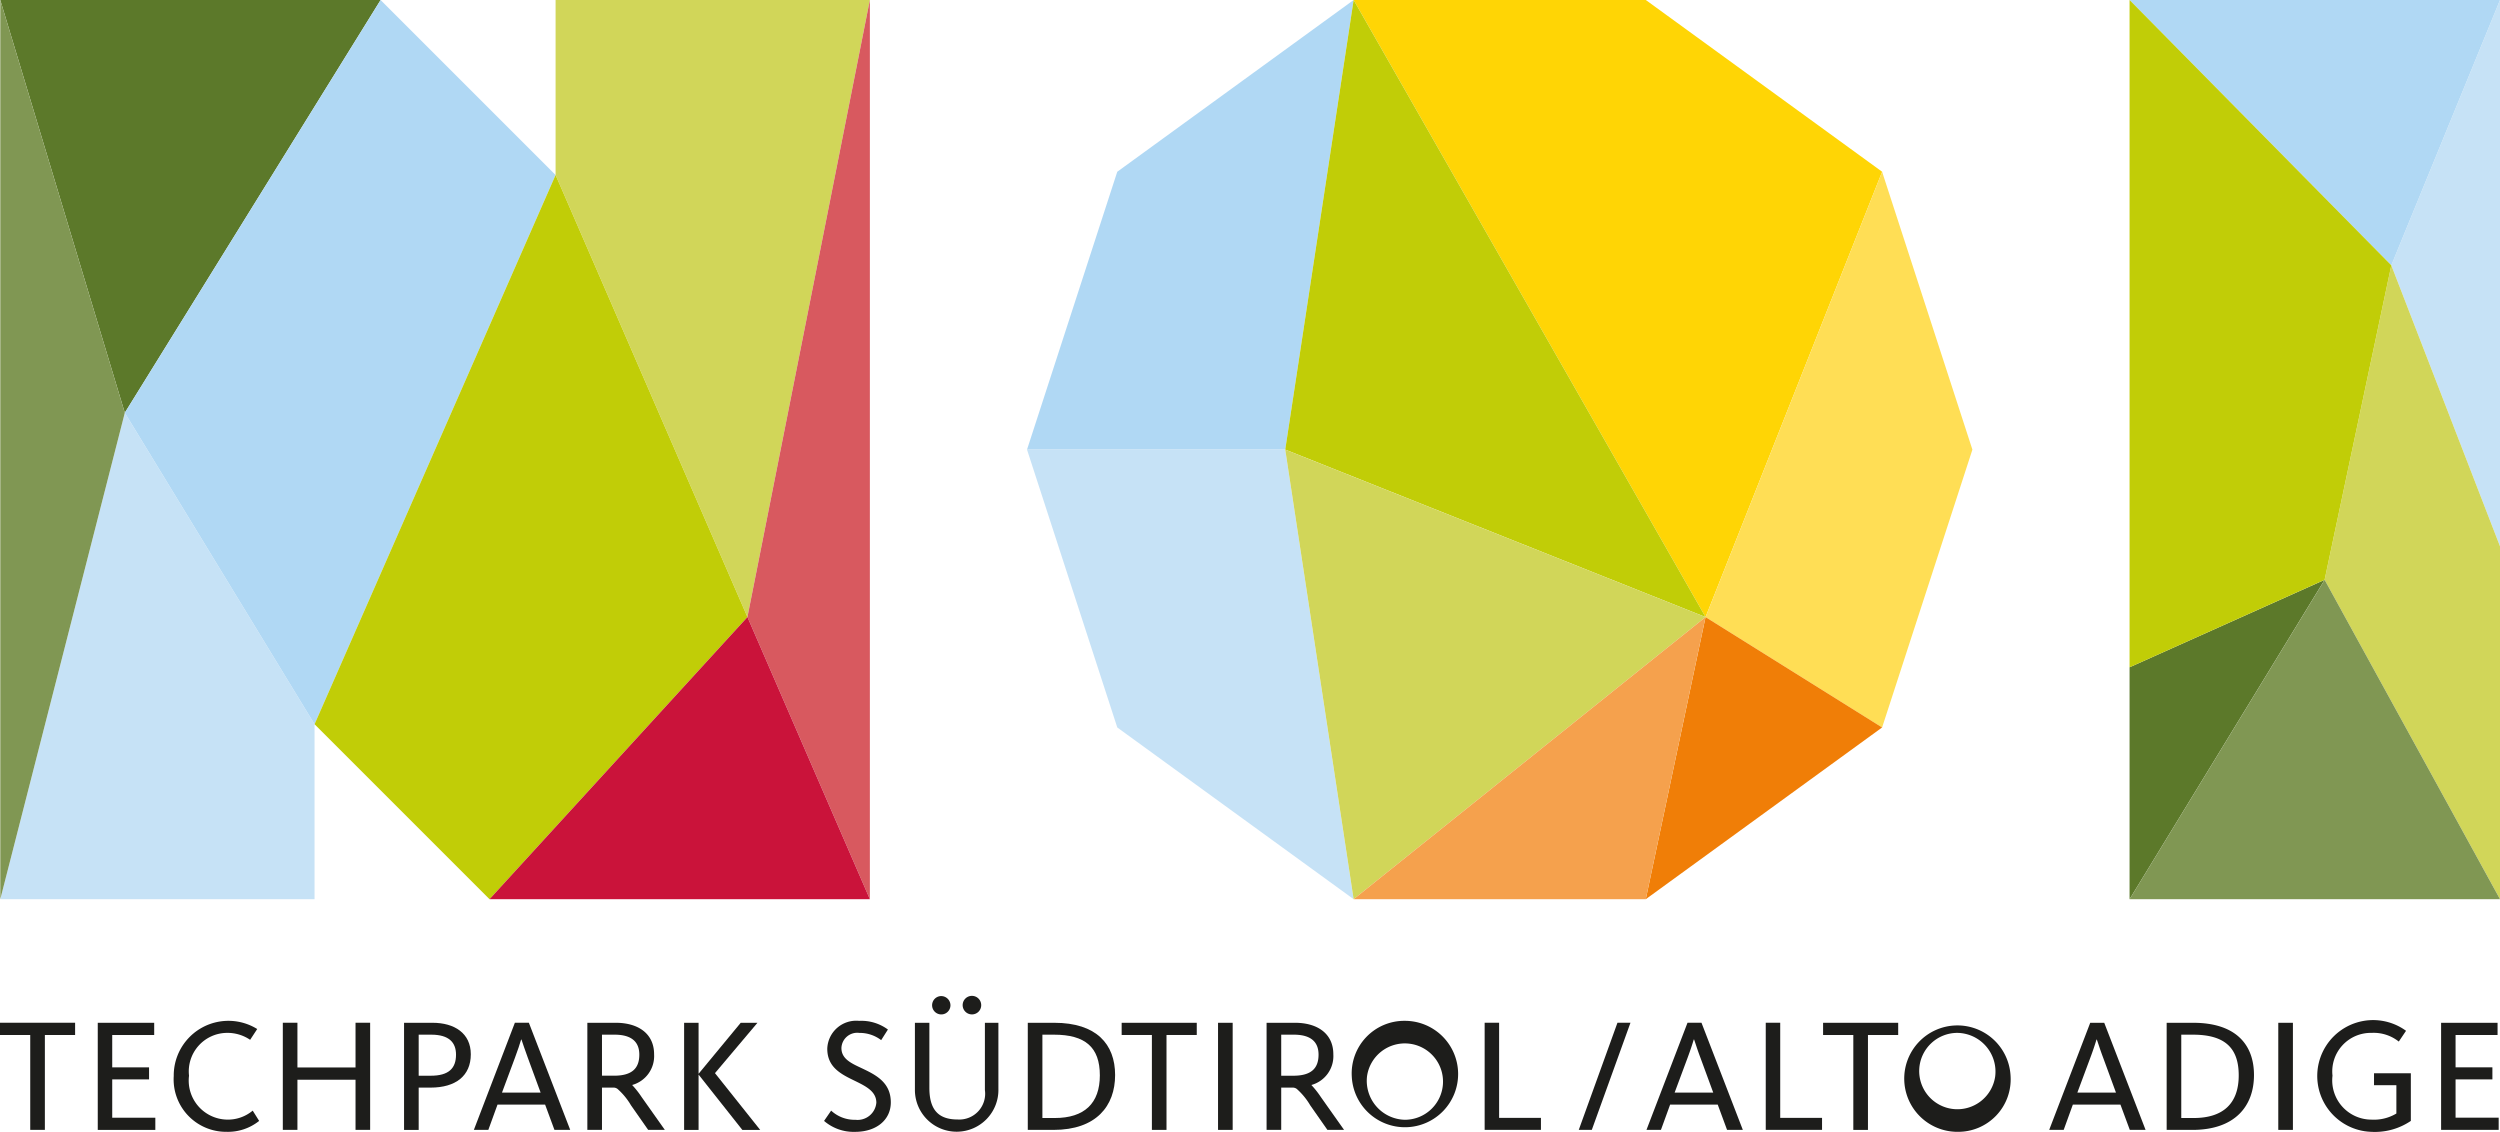 <svg id="Livello_1" data-name="Livello 1" xmlns="http://www.w3.org/2000/svg" viewBox="0 0 103.521 46.868"><title>logo-payoff</title><polygon points="99.02 10.987 103.521 22.624 103.521 0.001 99.02 10.987" fill="#c6e2f6"/><polygon points="88.182 0.001 99.02 10.987 103.521 0.001 88.182 0.001" fill="#b0d8f4"/><polygon points="88.182 27.631 88.182 37.234 96.258 24.01 88.182 27.631" fill="#5c792a"/><polygon points="96.258 24.01 103.521 37.234 103.521 22.624 99.02 10.987 96.258 24.01" fill="#d1d659"/><polygon points="88.182 0 88.182 27.632 96.258 24.009 99.02 10.986 88.182 0" fill="#c1cd07"/><polygon points="88.182 37.234 103.521 37.234 96.259 24.01 88.182 37.234" fill="#809753"/><polygon points="0.012 37.234 13.025 37.234 13.025 29.989 5.168 17.093 0.012 37.234" fill="#c6e2f6"/><polygon points="0.012 0.001 5.168 17.093 15.76 0.001 0.012 0.001" fill="#5c792a"/><polygon points="0.012 37.234 5.168 17.093 0.012 0.001 0.012 37.234" fill="#809753"/><polygon points="15.76 0 5.168 17.092 13.025 29.989 23.006 7.246 15.76 0" fill="#b0d8f4"/><polygon points="23.006 0 23.006 7.246 30.95 25.552 36.02 0 23.006 0" fill="#d1d659"/><polygon points="13.025 29.989 20.27 37.234 30.95 25.552 23.006 7.247 13.025 29.989" fill="#c1cd07"/><polygon points="36.02 0 30.95 25.552 36.02 37.234 36.02 0" fill="#d8595f"/><polygon points="20.27 37.234 36.02 37.234 30.95 25.552 20.27 37.234" fill="#ca133a"/><polygon points="46.264 7.112 42.527 18.618 53.22 18.618 56.052 0 46.264 7.112" fill="#b0d8f4"/><polygon points="56.052 0 70.624 25.552 77.936 7.112 68.15 0 56.052 0" fill="#ffd505"/><polygon points="56.052 0 53.22 18.617 70.624 25.552 56.052 0" fill="#c1cd07"/><polygon points="70.624 25.552 77.935 30.124 81.674 18.618 77.935 7.112 70.624 25.552" fill="#ffde55"/><polygon points="42.527 18.618 46.265 30.124 56.052 37.234 53.22 18.618 42.527 18.618" fill="#c6e2f6"/><polygon points="68.149 37.234 77.935 30.123 70.624 25.552 68.149 37.234" fill="#f07e07"/><polygon points="56.052 37.234 70.624 25.552 53.22 18.618 56.052 37.234" fill="#d1d659"/><polygon points="56.052 37.234 68.149 37.234 70.624 25.552 56.052 37.234" fill="#f5a14d"/><polygon points="4.048 46.788 6.432 46.788 6.432 46.283 4.647 46.283 4.647 44.696 6.172 44.696 6.172 44.198 4.647 44.198 4.647 42.858 6.385 42.858 6.385 42.352 4.048 42.352 4.048 46.788" fill="#1d1d1b"/><polygon points="31.478 46.788 29.606 44.437 31.365 42.352 30.672 42.352 28.927 44.464 28.927 42.352 28.328 42.352 28.328 46.788 28.927 46.788 28.927 44.497 30.739 46.788 31.478 46.788" fill="#1d1d1b"/><polygon points="48.303 42.857 49.556 42.857 49.556 42.352 46.446 42.352 46.446 42.857 47.698 42.857 47.698 46.787 48.303 46.787 48.303 42.857" fill="#1d1d1b"/><rect x="50.437" y="42.352" width="0.606" height="4.435" fill="#1d1d1b"/><rect x="94.34" y="42.352" width="0.606" height="4.435" fill="#1d1d1b"/><polygon points="75.491 42.352 75.491 42.858 76.743 42.858 76.743 46.788 77.349 46.788 77.349 42.858 78.601 42.858 78.601 42.352 75.491 42.352" fill="#1d1d1b"/><path d="M199.535,269.584h1.252v-.506h-3.11v.506h1.252v3.93h.606Zm5.969,1.686a1.595,1.595,0,0,1,1.552-1.773,1.674,1.674,0,0,1,.979.287l.293-.447a2.265,2.265,0,0,0-3.457,1.946,2.172,2.172,0,0,0,2.185,2.311,2.07,2.07,0,0,0,1.352-.452l-.267-.426a1.595,1.595,0,0,1-1.072.372,1.617,1.617,0,0,1-1.565-1.818m6.895,2.244h.605v-4.436h-.605v1.852h-2.406v-1.852h-.605v4.436h.605v-2.078h2.406Z" transform="translate(-197.677 -226.727)" fill="#1d1d1b"/><path d="M216.56,270.398c0,.573-.307.873-1.047.873h-.499v-1.7h.52c.746,0,1.026.333,1.026.827m.612-.014c0-.873-.679-1.305-1.585-1.305h-1.179v4.436h.606v-1.752h.493c1.046,0,1.665-.492,1.665-1.379" transform="translate(-197.677 -226.727)" fill="#1d1d1b"/><path d="M220.063,271.969h-1.599l.533-1.432c.127-.34.2-.566.26-.766h.013c.067.187.127.393.267.766Zm.573,1.545h.653l-1.712-4.436h-.58l-1.698,4.436h.599l.38-1.046h1.972Z" transform="translate(-197.677 -226.727)" fill="#1d1d1b"/><path d="M224.15,270.397c0,.573-.307.873-1.047.873h-.499v-1.699h.52c.746,0,1.026.333,1.026.826m.612-.013c0-.873-.679-1.305-1.585-1.305h-1.179v4.435h.606v-1.752h.464a.283.283,0,0,1,.178.054,2.788,2.788,0,0,1,.558.678l.713,1.02h.69l-.964-1.364a3.799,3.799,0,0,0-.39-.495,1.242,1.242,0,0,0,.909-1.271" transform="translate(-197.677 -226.727)" fill="#1d1d1b"/><path d="M232.093,272.716l-.293.426a1.871,1.871,0,0,0,1.285.453c.887,0,1.479-.499,1.479-1.219,0-.853-.652-1.153-1.239-1.433-.446-.206-.806-.392-.806-.819a.655.655,0,0,1,.74-.626,1.469,1.469,0,0,1,.906.299l.279-.439a1.856,1.856,0,0,0-1.192-.359,1.199,1.199,0,0,0-1.319,1.152c0,.706.473,1.006,1.019,1.272.513.253,1.013.46,1.013.966a.78.78,0,0,1-.866.707,1.432,1.432,0,0,1-1.006-.38" transform="translate(-197.677 -226.727)" fill="#1d1d1b"/><path d="M236.648,267.973a.38.38,0,1,0,.386.379.385.385,0,0,0-.386-.379m1.659.379a.384.384,0,1,0-.387.38.381.381,0,0,0,.387-.38m.153.727v2.784a1.07,1.07,0,0,1-1.133,1.22c-.806,0-1.166-.42-1.166-1.306v-2.698h-.599v2.765a1.729,1.729,0,1,0,3.457-.04v-2.725Z" transform="translate(-197.677 -226.727)" fill="#1d1d1b"/><path d="M243.22,271.256c0,1.16-.64,1.766-1.866,1.766h-.513v-3.451h.48c1.293,0,1.899.519,1.899,1.685m.632-.013c0-1.279-.772-2.164-2.518-2.164h-1.098v4.435h1.065c1.772,0,2.551-.992,2.551-2.271" transform="translate(-197.677 -226.727)" fill="#1d1d1b"/><path d="M252.276,270.397c0,.573-.307.874-1.046.874h-.5v-1.7h.52c.746,0,1.026.333,1.026.826m.612-.013c0-.873-.679-1.305-1.585-1.305h-1.179v4.435h.606v-1.752s.37,0,.465.001a.277.277,0,0,1,.177.053,2.788,2.788,0,0,1,.558.678l.713,1.02h.69l-.964-1.364a3.799,3.799,0,0,0-.39-.495,1.241,1.241,0,0,0,.909-1.271" transform="translate(-197.677 -226.727)" fill="#1d1d1b"/><path d="M254.284,271.29a1.581,1.581,0,1,1,1.566,1.805,1.614,1.614,0,0,1-1.566-1.805m-.632.013a2.203,2.203,0,1,0,2.198-2.305,2.178,2.178,0,0,0-2.198,2.305m6.101-2.225h-.599v4.436h2.331v-.499h-1.732Zm3.838,4.436,1.601-4.436h-.539l-1.602,4.436Zm5.028-1.545h-1.598l.533-1.432c.126-.34.199-.566.259-.766h.014c.066.187.126.393.266.766Zm.573,1.545h.653l-1.712-4.436h-.579l-1.699,4.436h.599l.38-1.046h1.972Zm1.602,0h2.331v-.499h-1.732v-3.937h-.599Z" transform="translate(-197.677 -226.727)" fill="#1d1d1b"/><path d="M280.294,271.303a1.581,1.581,0,1,1-1.553-1.806,1.604,1.604,0,0,1,1.553,1.806m.638-.013a2.203,2.203,0,1,0-2.191,2.304,2.172,2.172,0,0,0,2.191-2.304m4.364.68h-1.599l.533-1.433c.127-.339.2-.566.26-.766h.013c.067.187.127.393.267.766Zm.573,1.544h.653l-1.712-4.435h-.58l-1.699,4.435h.6l.379-1.046h1.972Zm4.51-2.258c0,1.16-.64,1.766-1.866,1.766h-.513v-3.451h.48c1.293,0,1.899.519,1.899,1.685m.632-.013c0-1.279-.772-2.164-2.518-2.164h-1.098v4.435h1.065c1.772,0,2.551-.992,2.551-2.271" transform="translate(-197.677 -226.727)" fill="#1d1d1b"/><path d="M295.861,273.594a2.653,2.653,0,0,0,1.645-.452v-1.972h-1.525v.493h.926v1.173a1.804,1.804,0,0,1-1.032.253,1.626,1.626,0,0,1-1.613-1.819,1.596,1.596,0,0,1,1.619-1.773,1.667,1.667,0,0,1,1.126.36l.3-.446a2.314,2.314,0,1,0-1.446,4.183m3.497-.585v-1.586h1.525v-.499h-1.525v-1.34h1.739v-.505h-2.338v4.435h2.384v-.505Z" transform="translate(-197.677 -226.727)" fill="#1d1d1b"/></svg>